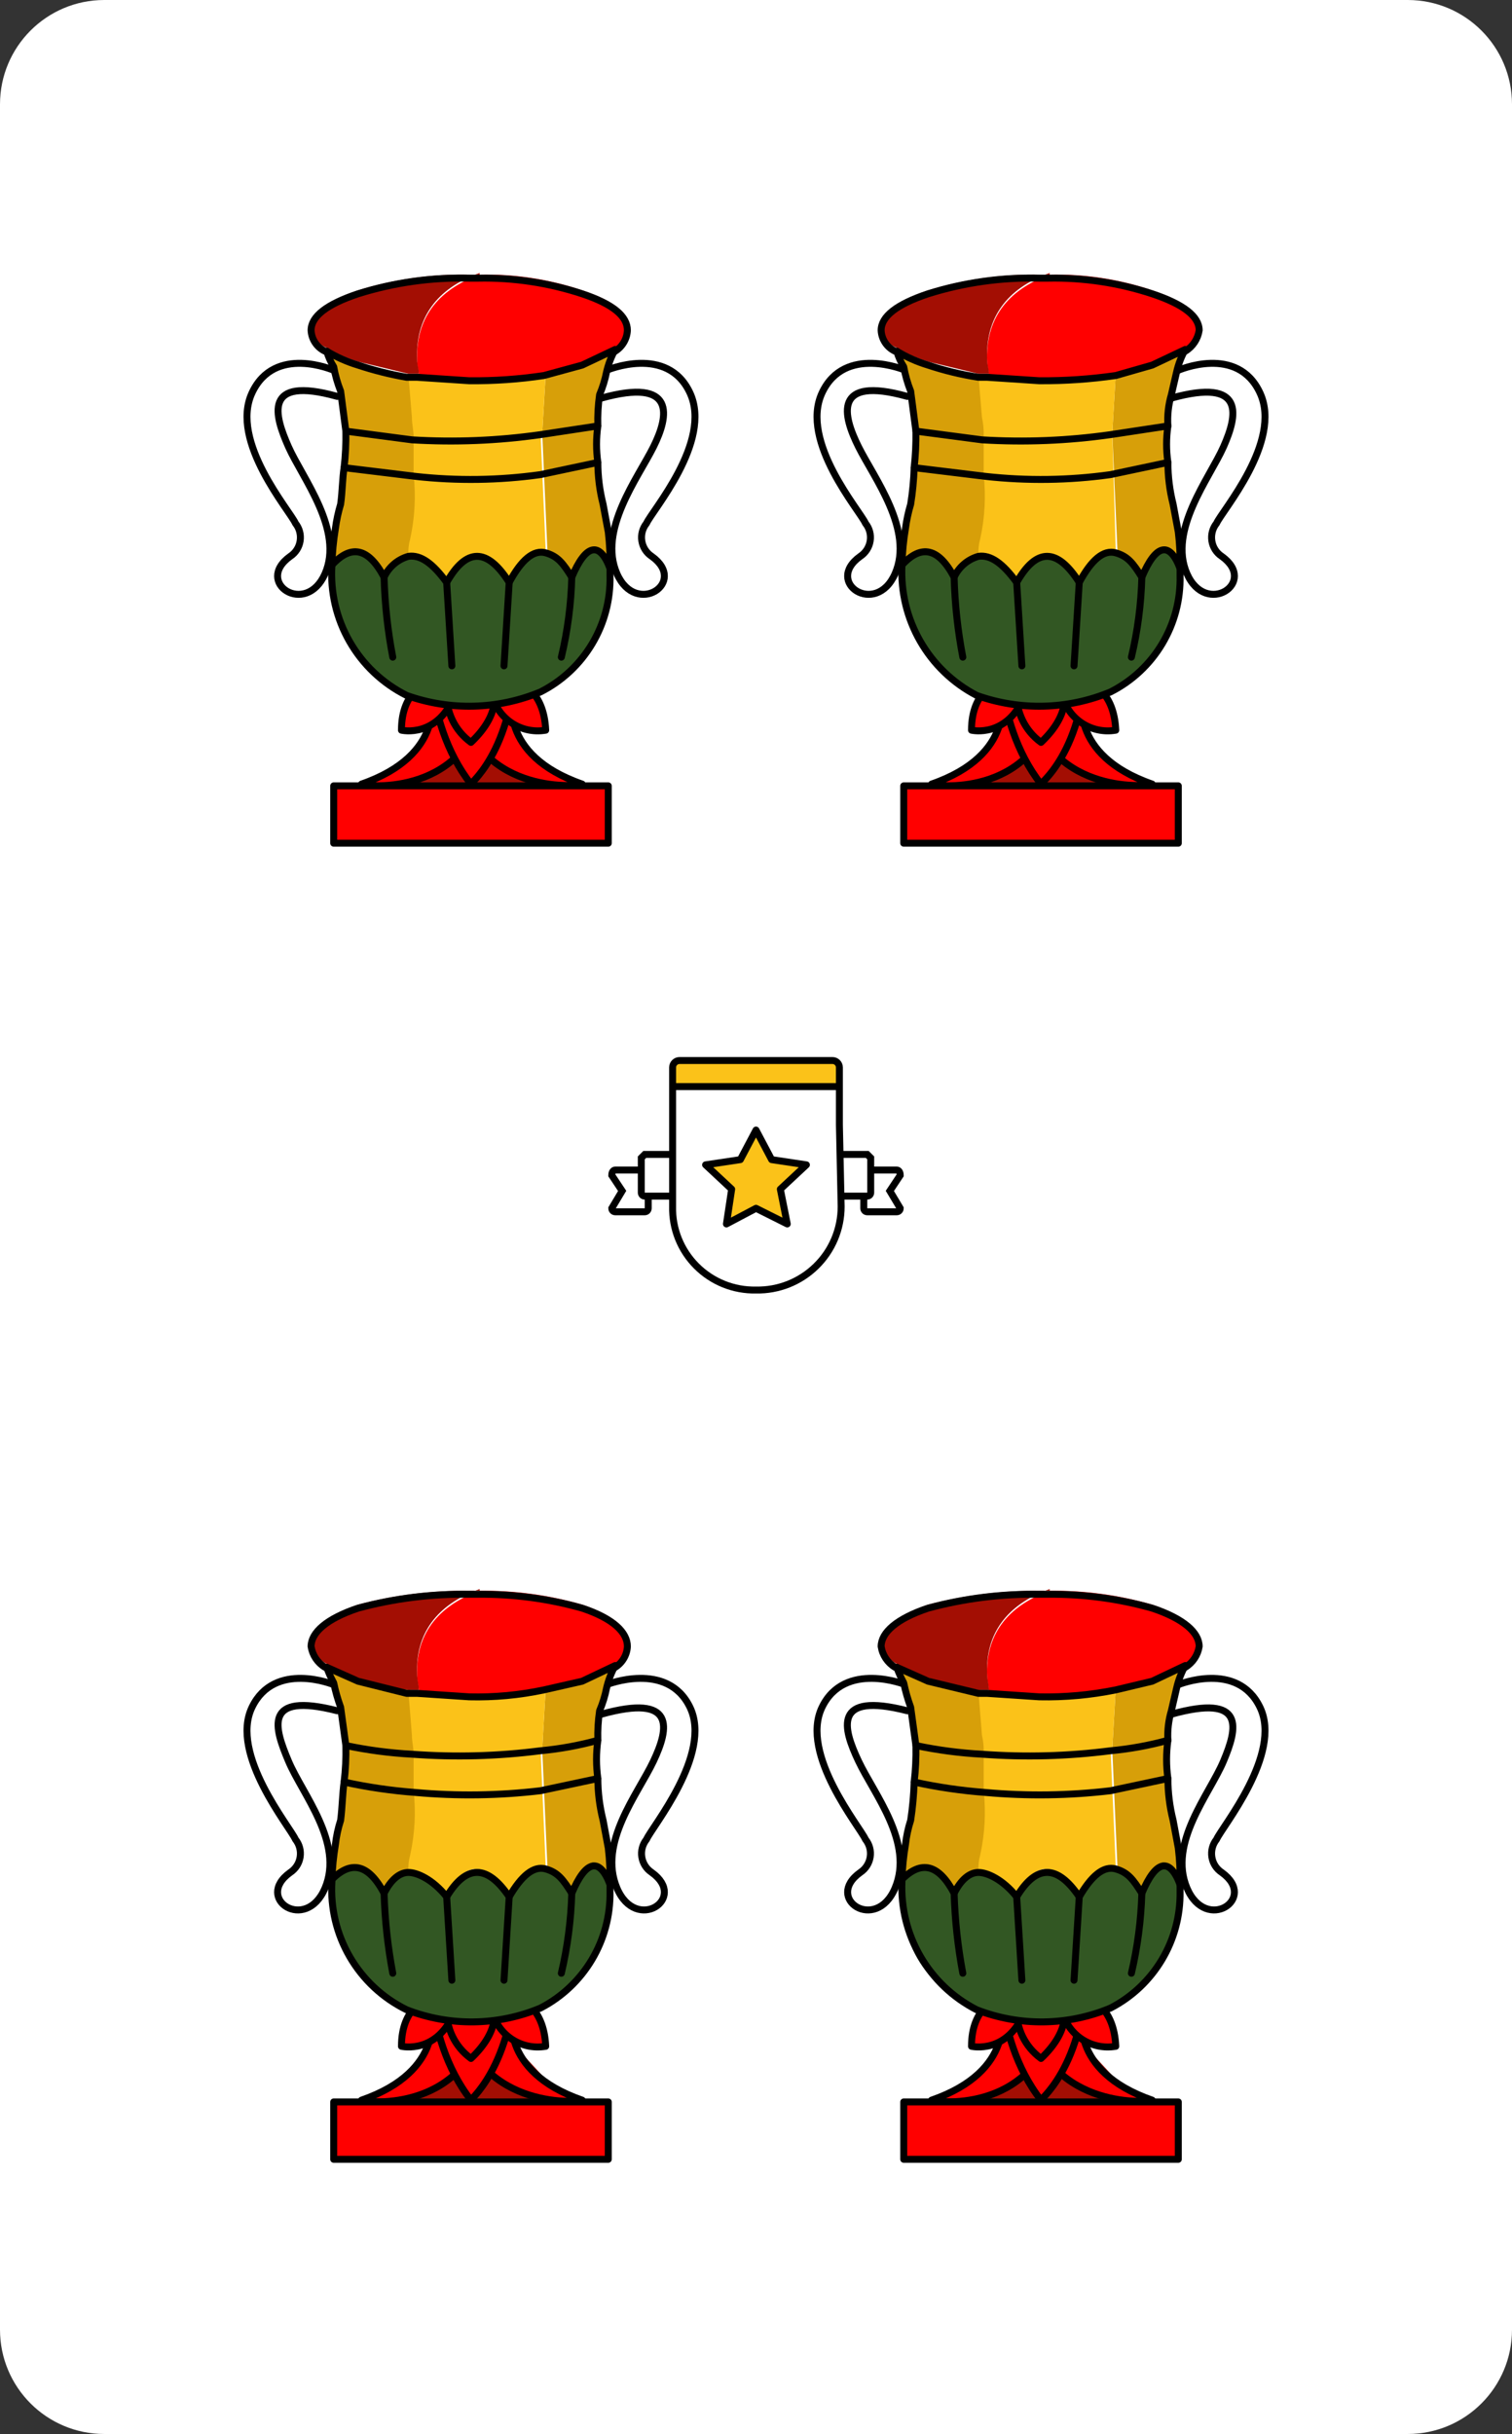<?xml version="1.0" encoding="UTF-8"?>
<svg xmlns="http://www.w3.org/2000/svg" xmlns:xlink="http://www.w3.org/1999/xlink" width="261px" height="420px" viewBox="0 0 261 420" version="1.1">
<rect x="0" y="0" width="261" height="420" fill="#333333" stroke="none"/>
<g id="surface1">
<path style=" stroke:none;fill-rule:nonzero;fill:rgb(100%,100%,100%);fill-opacity:1;" d="M 18 0 L 243 0 C 252.941 0 261 8.059 261 18 L 261 402 C 261 411.941 252.941 420 243 420 L 18 420 C 8.059 420 0 411.941 0 402 L 0 18 C 0 8.059 8.059 0 18 0 Z M 18 0 "/>
<path style=" stroke:none;fill-rule:nonzero;fill:rgb(63.922%,5.49%,1.176%);fill-opacity:1;" d="M 75 129.602 L 62.699 138 L 98.102 138 L 87 126 Z M 75 129.602 "/>
<path style="fill:none;stroke-width:0.4;stroke-linecap:round;stroke-linejoin:round;stroke:rgb(0%,0%,0%);stroke-opacity:1;stroke-miterlimit:4;" d="M 19.201 21.299 C 19.201 21.299 15.799 19.799 14.5 22.6 C 13.201 25.4 16.701 29.4 17 30.1 C 17.229 30.385 17.327 30.755 17.27 31.116 C 17.214 31.478 17.007 31.799 16.701 32 C 14.6 33.5 17.6 35.5 18.701 33 C 19.799 30.5 17.4 27.5 16.6 25.701 C 15.799 23.9 15.1 21.6 19.4 22.799 M 34.9 21.299 C 34.9 21.299 38.4 19.799 39.701 22.6 C 41 25.4 37.5 29.4 37.201 30.1 C 36.971 30.385 36.872 30.755 36.93 31.116 C 36.987 31.478 37.194 31.799 37.5 32 C 39.6 33.5 36.6 35.5 35.5 33 C 34.4 30.5 36.701 27.5 37.6 25.701 C 38.5 23.9 38.9 21.701 34.6 22.9 " transform="matrix(3,0,0,3,0,0)"/>
<path style=" stroke:none;fill-rule:nonzero;fill:rgb(100%,0%,0%);fill-opacity:1;" d="M 74.398 120 C 74.398 120 77.102 130.199 62.398 135.301 C 62.102 135.602 79.801 138 83.699 121.5 C 83.699 121.801 74.398 120 74.398 120 Z M 74.398 120 "/>
<path style=" stroke:none;fill-rule:nonzero;fill:rgb(100%,0%,0%);fill-opacity:1;" d="M 88.5 120 C 88.5 120 85.801 130.199 100.5 135.301 C 100.801 135.602 83.102 137.398 79.5 120.898 C 79.5 121.199 88.5 120 88.5 120 Z M 88.5 120 "/>
<path style="fill:none;stroke-width:0.4;stroke-linecap:round;stroke-linejoin:round;stroke:rgb(0%,0%,0%);stroke-opacity:1;stroke-miterlimit:4;" d="M 24.799 40 C 24.799 40 25.701 43.4 20.799 45.1 C 20.701 45.201 26.6 46 27.9 40.5 C 26.858 40.391 25.823 40.223 24.799 40 Z M 24.799 40 " transform="matrix(3,0,0,3,0,0)"/>
<path style="fill:none;stroke-width:0.4;stroke-linecap:round;stroke-linejoin:round;stroke:rgb(0%,0%,0%);stroke-opacity:1;stroke-miterlimit:4;" d="M 29.5 40 C 29.5 40 28.6 43.4 33.5 45.1 C 33.6 45.201 27.6 45.9 26.4 40.4 C 26.4 40.5 29.5 40 29.5 40 Z M 29.5 40 " transform="matrix(3,0,0,3,0,0)"/>
<path style=" stroke:none;fill-rule:nonzero;fill:rgb(100%,0%,0%);fill-opacity:1;" d="M 75 117.898 C 75.602 124.23 77.766 130.312 81.301 135.602 C 81.301 135.301 86.699 131.398 87.602 118.199 C 89.398 117.898 75 117.898 75 117.898 Z M 75 117.898 "/>
<path style="fill:none;stroke-width:0.4;stroke-linecap:round;stroke-linejoin:round;stroke:rgb(0%,0%,0%);stroke-opacity:1;stroke-miterlimit:4;" d="M 24.701 36 C 24.701 36 24.201 41.4 27.1 45.1 C 27.1 45 30 42.799 29.701 35.9 C 29.701 35.799 24.701 36 24.701 36 Z M 24.701 36 " transform="matrix(3,0,0,3,0,0)"/>
<path style="fill-rule:nonzero;fill:rgb(100%,0%,0%);fill-opacity:1;stroke-width:0.4;stroke-linecap:round;stroke-linejoin:round;stroke:rgb(0%,0%,0%);stroke-opacity:1;stroke-miterlimit:4;" d="M 24.6 39.299 C 24.6 39.299 23.1 39.701 23.1 42 C 23.1 42 25.201 42.5 26.201 39.9 M 29.9 39.299 C 29.9 39.299 31.299 39.701 31.4 42 C 29.97 42.246 28.602 41.319 28.299 39.9 " transform="matrix(3,0,0,3,0,0)"/>
<path style=" stroke:none;fill-rule:nonzero;fill:rgb(100%,0%,0%);fill-opacity:1;" d="M 85.199 119.102 C 85.199 119.102 86.699 123 81.301 128.102 C 78.438 126.168 76.832 122.844 77.102 119.398 Z M 85.199 119.102 "/>
<path style="fill:none;stroke-width:0.4;stroke-linecap:round;stroke-linejoin:round;stroke:rgb(0%,0%,0%);stroke-opacity:1;stroke-miterlimit:4;" d="M 28.4 39.701 C 28.4 39.701 28.9 41 27.1 42.701 C 26.176 42.03 25.65 40.94 25.701 39.799 Z M 28.4 39.701 " transform="matrix(3,0,0,3,0,0)"/>
<path style=" stroke:none;fill-rule:nonzero;fill:rgb(84.314%,62.353%,3.529%);fill-opacity:1;" d="M 61.801 62.699 C 59.906 62.133 58.09 61.324 56.398 60.301 L 57.602 63 C 58.137 64.355 58.539 65.766 58.801 67.199 C 59.285 69.473 59.586 71.781 59.699 74.102 L 59.699 80.102 L 58.801 86.699 L 57.898 90.898 C 57.652 92.988 57.551 95.094 57.602 97.199 C 60.602 93.602 63.602 94.199 66.602 99.301 C 67.406 97.543 68.941 96.227 70.801 95.699 C 70.754 94.789 70.855 93.879 71.102 93 C 71.902 89.359 72.105 85.609 71.699 81.898 L 71.699 75.301 C 71.699 74.398 71.398 73.199 71.398 72 L 70.801 64.801 L 62.102 62.699 M 94.199 64.5 L 93.602 74.699 L 94.5 95.102 C 95.699 95.398 97.199 96.898 98.699 99.301 C 101.398 93.602 103.5 93 105.602 97.801 C 105.551 95.688 105.348 93.582 105 91.5 L 104.102 86.699 L 103.199 79.5 L 103.199 72.898 C 103.254 71.188 103.453 69.48 103.801 67.801 C 104.062 66.461 104.465 65.156 105 63.898 C 105.176 62.496 105.691 61.16 106.5 60 C 104.609 61.125 102.598 62.031 100.5 62.699 L 94.199 64.5 "/>
<path style=" stroke:none;fill-rule:nonzero;fill:rgb(100%,0%,0%);fill-opacity:1;" d="M 108.602 56.398 C 108.602 54 105.898 51.898 100.5 50.102 C 94.805 48.164 88.812 47.25 82.801 47.398 C 75.301 50.102 71.699 55.199 72 62.398 C 72 63.301 72.301 63.898 72.301 64.801 L 81.301 65.398 C 85.617 65.43 89.93 65.129 94.199 64.5 L 100.5 62.699 C 102.598 62.031 104.609 61.125 106.5 60 C 107.746 59.215 108.531 57.871 108.602 56.398 "/>
<path style=" stroke:none;fill-rule:nonzero;fill:rgb(19.608%,34.118%,13.725%);fill-opacity:1;" d="M 99 99.301 C 97.5 96.898 96 95.398 94.5 95.102 C 93 94.801 90 96.301 87.898 100.199 C 84.301 94.199 80.699 94.199 77.398 100.199 C 75 96.898 72.602 95.398 70.801 95.699 C 68.941 96.227 67.406 97.543 66.602 99.301 C 63.602 94.199 60.602 93.602 57.602 97.199 C 57.379 97.445 57.273 97.773 57.301 98.102 C 57.301 108.301 60 113.699 68.699 119.102 L 69.898 119.699 C 69.898 119.699 78 124.199 91.5 120.301 L 93.602 119.398 C 101.195 115.477 105.859 107.543 105.602 99 C 105.531 98.496 105.43 97.992 105.301 97.5 C 102.602 92.699 101.398 93.602 99 99.301 Z M 99 99.301 "/>
<path style=" stroke:none;fill-rule:nonzero;fill:rgb(98.431%,76.078%,9.804%);fill-opacity:1;" d="M 93.602 74.699 L 94.199 64.5 C 89.93 65.129 85.617 65.43 81.301 65.398 L 72.301 64.801 L 70.5 64.801 L 71.102 72 C 71.102 73.199 71.398 74.398 71.398 75.301 L 71.398 81.898 C 71.809 85.609 71.605 89.359 70.801 93 C 70.555 93.879 70.453 94.789 70.5 95.699 C 72.301 95.398 74.699 96.898 76.801 100.199 C 80.398 94.199 84 94.199 87.602 100.199 C 89.699 96.301 91.801 94.5 94.199 95.102 L 93.301 74.699 "/>
<path style=" stroke:none;fill-rule:nonzero;fill:rgb(63.922%,5.49%,1.176%);fill-opacity:1;" d="M 82.801 47.398 L 81.301 47.398 C 74.695 47.242 68.113 48.152 61.801 50.102 C 56.398 51.898 54 54 54 56.398 C 53.91 58 54.887 59.469 56.398 60 C 58.09 61.023 59.906 61.832 61.801 62.398 L 70.5 64.5 L 72.301 64.5 C 72.301 63.602 72 63 72 62.102 C 71.699 54.898 75.301 49.801 82.801 47.102 "/>
<path style="fill:none;stroke-width:0.4;stroke-linecap:round;stroke-linejoin:round;stroke:rgb(0%,0%,0%);stroke-opacity:1;stroke-miterlimit:4;" d="M 31.1 25 L 34.4 24.5 C 34.38 23.898 34.414 23.296 34.5 22.701 C 34.678 22.281 34.812 21.846 34.9 21.4 C 35.005 20.945 35.173 20.508 35.4 20.1 L 33.5 21 L 31.299 21.6 C 29.876 21.814 28.439 21.914 27 21.9 L 24 21.701 L 23.4 21.701 C 22.451 21.538 21.514 21.303 20.6 21 C 19.969 20.81 19.363 20.542 18.799 20.201 C 18.892 20.517 19.026 20.82 19.201 21.1 C 19.286 21.578 19.421 22.048 19.6 22.5 L 19.9 24.799 L 23.701 25.299 C 26.171 25.449 28.65 25.349 31.1 25 Z M 31.1 25 " transform="matrix(3,0,0,3,0,0)"/>
<path style="fill:none;stroke-width:0.4;stroke-linecap:round;stroke-linejoin:round;stroke:rgb(0%,0%,0%);stroke-opacity:1;stroke-miterlimit:4;" d="M 18.799 20.201 L 18.701 20.201 C 18.232 19.979 17.924 19.517 17.9 19 C 17.9 18.201 18.799 17.5 20.6 16.9 C 22.669 16.25 24.832 15.945 27 16 L 27.5 16 C 29.536 15.958 31.565 16.263 33.5 16.9 C 35.299 17.5 36.1 18.201 36.1 19 C 36.077 19.491 35.815 19.939 35.4 20.201 M 23.9 27.4 L 19.799 26.9 C 19.701 27.5 19.701 28.299 19.6 29 C 19.462 29.458 19.362 29.926 19.299 30.4 C 19.184 31.094 19.117 31.796 19.1 32.5 C 20.201 31.299 21.201 31.5 22.1 33.201 C 22.368 32.615 22.88 32.176 23.5 32 C 24.201 31.9 24.9 32.4 25.701 33.5 C 26.833 31.5 28.034 31.5 29.299 33.5 C 30 32.201 30.701 31.6 31.4 31.799 C 32.1 32 32.4 32.4 32.9 33.201 C 33.701 31.299 34.5 31.1 35.1 32.701 C 35.116 31.999 35.083 31.297 35 30.6 L 34.701 29 C 34.503 28.215 34.401 27.409 34.4 26.6 L 31.1 27.299 C 28.714 27.633 26.294 27.667 23.9 27.4 Z M 23.9 27.4 " transform="matrix(3,0,0,3,0,0)"/>
<path style="fill:none;stroke-width:0.4;stroke-linecap:round;stroke-linejoin:round;stroke:rgb(0%,0%,0%);stroke-opacity:1;stroke-miterlimit:4;" d="M 35.1 33.1 C 35.172 35.918 33.616 38.526 31.1 39.799 C 28.647 40.82 25.902 40.892 23.4 40 C 20.586 38.595 18.891 35.638 19.1 32.5 M 35.1 32.701 L 35.1 33.1 M 19.9 24.799 C 19.913 25.501 19.879 26.203 19.799 26.9 M 34.4 26.6 C 34.301 25.904 34.301 25.197 34.4 24.5 M 22.1 33.201 C 22.142 34.745 22.309 36.283 22.6 37.799 M 25.701 33.5 L 26 38.299 M 32.9 33.201 C 32.861 34.75 32.659 36.292 32.299 37.799 M 29.299 33.5 L 29 38.299 " transform="matrix(3,0,0,3,0,0)"/>
<path style="fill-rule:nonzero;fill:rgb(100%,0%,0%);fill-opacity:1;stroke-width:0.4;stroke-linecap:round;stroke-linejoin:round;stroke:rgb(0%,0%,0%);stroke-opacity:1;stroke-miterlimit:4;" d="M 33.6 45.201 L 35 45.201 L 35 48.5 L 19.201 48.5 L 19.201 45.201 Z M 33.6 45.201 " transform="matrix(3,0,0,3,0,0)"/>
<path style=" stroke:none;fill-rule:nonzero;fill:rgb(63.922%,5.49%,1.176%);fill-opacity:1;" d="M 173.398 129.602 L 161.102 138 L 196.5 138 L 185.398 126 Z M 173.398 129.602 "/>
<path style="fill:none;stroke-width:0.4;stroke-linecap:round;stroke-linejoin:round;stroke:rgb(0%,0%,0%);stroke-opacity:1;stroke-miterlimit:4;" d="M 52.1 21.299 C 52.1 21.299 48.6 19.799 47.299 22.6 C 46 25.4 49.5 29.4 49.799 30.1 C 50.029 30.385 50.128 30.755 50.07 31.116 C 50.013 31.478 49.806 31.799 49.5 32 C 47.4 33.5 50.4 35.5 51.5 33 C 52.6 30.5 50.299 27.5 49.4 25.701 C 48.5 23.9 47.9 21.6 52.201 22.799 M 67.799 21.299 C 67.799 21.299 71.201 19.799 72.5 22.6 C 73.799 25.4 70.299 29.4 70 30.1 C 69.771 30.385 69.673 30.755 69.73 31.116 C 69.786 31.478 69.993 31.799 70.299 32 C 72.4 33.5 69.4 35.5 68.299 33 C 67.201 30.5 69.6 27.5 70.4 25.701 C 71.201 23.9 71.701 21.701 67.4 22.9 " transform="matrix(3,0,0,3,0,0)"/>
<path style=" stroke:none;fill-rule:nonzero;fill:rgb(100%,0%,0%);fill-opacity:1;" d="M 172.801 120 C 172.801 120 175.5 130.199 160.801 135.301 C 160.801 135.602 178.199 138 182.102 121.5 C 182.102 121.801 172.801 120 172.801 120 Z M 172.801 120 "/>
<path style=" stroke:none;fill-rule:nonzero;fill:rgb(100%,0%,0%);fill-opacity:1;" d="M 186.898 120 C 186.898 120 184.199 130.199 198.898 135.301 C 199.199 135.602 181.5 137.398 177.898 120.898 C 177.898 121.199 186.898 120 186.898 120 Z M 186.898 120 "/>
<path style="fill:none;stroke-width:0.4;stroke-linecap:round;stroke-linejoin:round;stroke:rgb(0%,0%,0%);stroke-opacity:1;stroke-miterlimit:4;" d="M 57.6 40 C 57.6 40 58.5 43.4 53.6 45.1 C 53.6 45.201 59.4 46 60.701 40.5 C 59.659 40.391 58.624 40.223 57.6 40 Z M 57.6 40 " transform="matrix(3,0,0,3,0,0)"/>
<path style="fill:none;stroke-width:0.4;stroke-linecap:round;stroke-linejoin:round;stroke:rgb(0%,0%,0%);stroke-opacity:1;stroke-miterlimit:4;" d="M 62.299 40 C 62.299 40 61.4 43.4 66.299 45.1 C 66.4 45.201 60.4 45.9 59.201 40.4 C 59.201 40.5 62.299 40 62.299 40 Z M 62.299 40 " transform="matrix(3,0,0,3,0,0)"/>
<path style=" stroke:none;fill-rule:nonzero;fill:rgb(100%,0%,0%);fill-opacity:1;" d="M 173.398 117.898 C 174.004 124.23 176.168 130.312 179.699 135.602 C 179.699 135.301 185.102 131.398 186 118.199 C 187.801 117.898 173.398 117.898 173.398 117.898 Z M 173.398 117.898 "/>
<path style="fill:none;stroke-width:0.4;stroke-linecap:round;stroke-linejoin:round;stroke:rgb(0%,0%,0%);stroke-opacity:1;stroke-miterlimit:4;" d="M 57.5 36 C 57.5 36 57 41.4 59.9 45.1 C 59.9 45 62.9 42.799 62.5 35.9 C 62.5 35.799 57.5 36 57.5 36 Z M 57.5 36 " transform="matrix(3,0,0,3,0,0)"/>
<path style="fill-rule:nonzero;fill:rgb(100%,0%,0%);fill-opacity:1;stroke-width:0.4;stroke-linecap:round;stroke-linejoin:round;stroke:rgb(0%,0%,0%);stroke-opacity:1;stroke-miterlimit:4;" d="M 57.4 39.299 C 57.4 39.299 55.9 39.701 55.9 42 C 55.9 42 58 42.5 59 39.9 M 62.701 39.299 C 62.701 39.299 64.1 39.701 64.201 42 C 62.771 42.246 61.401 41.319 61.1 39.9 " transform="matrix(3,0,0,3,0,0)"/>
<path style=" stroke:none;fill-rule:nonzero;fill:rgb(100%,0%,0%);fill-opacity:1;" d="M 183.602 119.102 C 183.602 119.102 185.102 123 179.699 128.102 C 176.836 126.168 175.234 122.844 175.5 119.398 Z M 183.602 119.102 "/>
<path style="fill:none;stroke-width:0.4;stroke-linecap:round;stroke-linejoin:round;stroke:rgb(0%,0%,0%);stroke-opacity:1;stroke-miterlimit:4;" d="M 61.201 39.701 C 61.201 39.701 61.701 41 59.9 42.701 C 58.977 42.03 58.451 40.94 58.5 39.799 Z M 61.201 39.701 " transform="matrix(3,0,0,3,0,0)"/>
<path style=" stroke:none;fill-rule:nonzero;fill:rgb(84.314%,62.353%,3.529%);fill-opacity:1;" d="M 160.199 62.699 C 158.305 62.133 156.492 61.324 154.801 60.301 C 155.32 61.141 155.727 62.051 156 63 C 156.535 64.355 156.938 65.766 157.199 67.199 C 157.832 69.445 158.137 71.77 158.102 74.102 L 158.102 80.102 L 157.199 86.699 L 156.301 90.898 C 156.051 92.988 155.949 95.094 156 97.199 C 159 93.602 162 94.199 165 99.301 C 165.805 97.543 167.34 96.227 169.199 95.699 C 169.152 94.789 169.254 93.879 169.5 93 C 170.305 89.359 170.508 85.609 170.102 81.898 L 170.102 75.301 C 170.137 74.191 170.035 73.082 169.801 72 L 169.199 64.801 L 160.5 62.699 M 192.602 64.5 L 192 74.699 L 192.898 95.102 C 194.398 95.398 195.898 96.898 197.398 99.301 C 199.801 93.602 201.898 93 204 97.801 C 203.949 95.688 203.75 93.582 203.398 91.5 L 202.5 86.699 L 201.602 79.5 L 201.602 72.898 C 201.652 71.188 201.852 69.48 202.199 67.801 C 202.461 66.461 202.863 65.156 203.398 63.898 C 203.574 62.496 204.09 61.16 204.898 60 C 203.008 61.125 200.996 62.031 198.898 62.699 L 192.602 64.5 "/>
<path style=" stroke:none;fill-rule:nonzero;fill:rgb(100%,0%,0%);fill-opacity:1;" d="M 207 56.398 C 207 54 204.301 51.898 198.898 50.102 C 193.207 48.164 187.215 47.25 181.199 47.398 C 173.699 50.102 170.102 55.199 170.398 62.398 C 170.398 63.301 170.699 63.898 170.699 64.801 L 179.699 65.398 C 184.016 65.43 188.328 65.129 192.602 64.5 L 198.898 62.699 C 200.996 62.031 203.008 61.125 204.898 60 C 206.148 59.215 206.93 57.871 207 56.398 "/>
<path style=" stroke:none;fill-rule:nonzero;fill:rgb(19.608%,34.118%,13.725%);fill-opacity:1;" d="M 197.398 99.301 C 195.898 96.898 194.398 95.398 192.898 95.102 C 191.398 94.801 188.699 96.301 186.301 100.199 C 182.699 94.199 179.102 94.199 175.801 100.199 C 173.398 96.898 171 95.398 169.199 95.699 C 167.34 96.227 165.805 97.543 165 99.301 C 162 94.199 159 93.602 156 97.199 C 155.781 97.445 155.672 97.773 155.699 98.102 C 155.699 108.301 158.398 113.699 167.102 119.102 L 168.301 119.699 C 168.301 119.699 176.398 124.199 189.898 120.301 L 192 119.398 C 199.594 115.477 204.262 107.543 204 99 C 203.93 98.496 203.828 97.992 203.699 97.5 C 201 92.699 199.801 93.602 197.398 99.301 Z M 197.398 99.301 "/>
<path style=" stroke:none;fill-rule:nonzero;fill:rgb(98.431%,76.078%,9.804%);fill-opacity:1;" d="M 192 74.699 L 192.602 64.5 C 188.328 65.129 184.016 65.43 179.699 65.398 L 170.699 64.801 L 168.898 64.801 L 169.5 72 C 169.734 73.082 169.836 74.191 169.801 75.301 L 169.801 81.898 C 170.207 85.609 170.004 89.359 169.199 93 C 168.953 93.879 168.852 94.789 168.898 95.699 C 170.699 95.398 173.102 96.898 175.199 100.199 C 178.801 94.199 182.398 94.199 186 100.199 C 188.102 96.301 190.199 94.5 192.602 95.102 L 192 74.699 "/>
<path style=" stroke:none;fill-rule:nonzero;fill:rgb(63.922%,5.49%,1.176%);fill-opacity:1;" d="M 181.199 47.398 L 179.699 47.398 C 173.098 47.262 166.516 48.176 160.199 50.102 C 154.801 51.898 152.398 54 152.398 56.398 C 152.309 58 153.289 59.469 154.801 60 C 156.492 61.023 158.305 61.832 160.199 62.398 L 168.898 64.5 L 170.699 64.5 C 170.699 63.602 170.398 63 170.398 62.102 C 170.102 54.898 173.699 49.801 181.199 47.102 "/>
<path style="fill:none;stroke-width:0.4;stroke-linecap:round;stroke-linejoin:round;stroke:rgb(0%,0%,0%);stroke-opacity:1;stroke-miterlimit:4;" d="M 63.9 25 L 67.201 24.5 C 67.161 23.893 67.229 23.284 67.4 22.701 L 67.701 21.4 C 67.805 20.945 67.974 20.508 68.201 20.1 L 66.299 21 L 64.201 21.6 C 62.743 21.81 61.272 21.91 59.799 21.9 L 56.799 21.701 L 56.299 21.701 C 55.315 21.548 54.345 21.315 53.4 21 C 52.768 20.81 52.164 20.542 51.6 20.201 C 51.691 20.517 51.826 20.82 52 21.1 C 52.087 21.578 52.221 22.048 52.4 22.5 L 52.701 24.799 L 56.5 25.299 C 58.97 25.449 61.449 25.349 63.9 25 Z M 63.9 25 " transform="matrix(3,0,0,3,0,0)"/>
<path style="fill:none;stroke-width:0.4;stroke-linecap:round;stroke-linejoin:round;stroke:rgb(0%,0%,0%);stroke-opacity:1;stroke-miterlimit:4;" d="M 51.6 20.201 L 51.5 20.201 C 51.033 19.979 50.724 19.517 50.701 19 C 50.701 18.201 51.6 17.5 53.4 16.9 C 55.469 16.25 57.632 15.945 59.799 16 L 60.299 16 C 62.336 15.958 64.366 16.263 66.299 16.9 C 68.1 17.5 69 18.201 69 19 C 68.924 19.499 68.632 19.939 68.201 20.201 M 56.701 27.4 L 52.6 26.9 C 52.578 27.604 52.512 28.305 52.4 29 C 52.263 29.458 52.163 29.926 52.1 30.4 C 51.984 31.094 51.917 31.796 51.9 32.5 C 53 31.299 54 31.5 54.9 33.201 C 55.168 32.615 55.68 32.176 56.299 32 C 57 31.9 57.701 32.4 58.5 33.5 C 59.633 31.5 60.833 31.5 62.1 33.5 C 62.799 32.201 63.5 31.6 64.201 31.799 C 64.9 32 65.201 32.4 65.701 33.201 C 66.5 31.299 67.299 31.1 67.9 32.701 C 67.917 31.999 67.883 31.297 67.799 30.6 L 67.5 29 C 67.302 28.215 67.202 27.409 67.201 26.6 L 63.9 27.299 C 61.513 27.633 59.095 27.667 56.701 27.4 Z M 56.701 27.4 " transform="matrix(3,0,0,3,0,0)"/>
<path style="fill:none;stroke-width:0.4;stroke-linecap:round;stroke-linejoin:round;stroke:rgb(0%,0%,0%);stroke-opacity:1;stroke-miterlimit:4;" d="M 67.9 33.1 C 67.973 35.918 66.415 38.526 63.9 39.799 C 61.447 40.82 58.703 40.892 56.201 40 C 53.423 38.556 51.742 35.626 51.9 32.5 M 67.9 32.701 L 67.9 33.1 M 52.701 24.799 C 52.712 25.501 52.678 26.203 52.6 26.9 M 67.201 26.6 C 67.1 25.904 67.1 25.197 67.201 24.5 M 54.9 33.201 C 54.941 34.745 55.109 36.283 55.4 37.799 M 58.5 33.5 L 58.799 38.299 M 65.701 33.201 C 65.66 34.75 65.46 36.292 65.1 37.799 M 62.1 33.5 L 61.799 38.299 " transform="matrix(3,0,0,3,0,0)"/>
<path style="fill-rule:nonzero;fill:rgb(100%,0%,0%);fill-opacity:1;stroke-width:0.4;stroke-linecap:round;stroke-linejoin:round;stroke:rgb(0%,0%,0%);stroke-opacity:1;stroke-miterlimit:4;" d="M 66.4 45.201 L 67.799 45.201 L 67.799 48.5 L 52 48.5 L 52 45.201 Z M 66.4 45.201 " transform="matrix(3,0,0,3,0,0)"/>
<path style=" stroke:none;fill-rule:nonzero;fill:rgb(63.922%,5.49%,1.176%);fill-opacity:1;" d="M 75 354.301 L 62.699 363 L 98.102 363 L 87 351 Z M 75 354.301 "/>
<path style="fill:none;stroke-width:0.4;stroke-linecap:round;stroke-linejoin:round;stroke:rgb(0%,0%,0%);stroke-opacity:1;stroke-miterlimit:4;" d="M 19.201 96.9 C 19.201 96.9 15.799 95.5 14.5 98.201 C 13.201 100.9 16.701 105.1 17 105.799 C 17.229 106.086 17.327 106.454 17.27 106.816 C 17.214 107.178 17.007 107.499 16.701 107.701 C 14.6 109.201 17.6 111.201 18.701 108.6 C 19.799 106 17.4 103.201 16.6 101.299 C 15.799 99.4 15.1 97.299 19.4 98.4 M 34.9 96.9 C 34.9 96.9 38.4 95.5 39.701 98.201 C 41 100.9 37.5 105.1 37.201 105.799 C 36.971 106.086 36.872 106.454 36.93 106.816 C 36.987 107.178 37.194 107.499 37.5 107.701 C 39.6 109.201 36.6 111.201 35.5 108.6 C 34.4 106 36.701 103.201 37.6 101.299 C 38.5 99.4 38.9 97.4 34.6 98.6 " transform="matrix(3,0,0,3,0,0)"/>
<path style=" stroke:none;fill-rule:nonzero;fill:rgb(100%,0%,0%);fill-opacity:1;" d="M 74.398 347.102 C 74.398 347.102 77.102 357.301 62.398 362.398 C 62.102 362.699 79.801 365.102 83.699 348.602 Z M 74.398 347.102 "/>
<path style=" stroke:none;fill-rule:nonzero;fill:rgb(100%,0%,0%);fill-opacity:1;" d="M 88.5 347.102 C 88.5 347.102 85.801 357.301 100.5 362.398 C 100.801 362.699 83.102 364.5 79.5 348 Z M 88.5 347.102 "/>
<path style="fill:none;stroke-width:0.4;stroke-linecap:round;stroke-linejoin:round;stroke:rgb(0%,0%,0%);stroke-opacity:1;stroke-miterlimit:4;" d="M 24.799 115.701 C 24.799 115.701 25.701 119.1 20.799 120.799 C 20.701 120.9 26.6 121.701 27.9 116.201 C 26.858 116.09 25.823 115.923 24.799 115.701 Z M 24.799 115.701 " transform="matrix(3,0,0,3,0,0)"/>
<path style="fill:none;stroke-width:0.4;stroke-linecap:round;stroke-linejoin:round;stroke:rgb(0%,0%,0%);stroke-opacity:1;stroke-miterlimit:4;" d="M 29.5 115.701 C 29.5 115.701 28.6 119.1 33.5 120.799 C 33.6 120.9 27.6 121.5 26.4 116 C 27.44 115.999 28.479 115.898 29.5 115.701 Z M 29.5 115.701 " transform="matrix(3,0,0,3,0,0)"/>
<path style=" stroke:none;fill-rule:nonzero;fill:rgb(100%,0%,0%);fill-opacity:1;" d="M 75 345 C 75.648 351.32 77.812 357.391 81.301 362.699 C 81.301 362.398 86.699 358.5 87.602 345 Z M 75 345 "/>
<path style="fill:none;stroke-width:0.4;stroke-linecap:round;stroke-linejoin:round;stroke:rgb(0%,0%,0%);stroke-opacity:1;stroke-miterlimit:4;" d="M 24.701 111.6 C 24.701 111.6 24.201 117.1 27.1 120.799 C 27.1 120.701 30 118.4 29.701 111.5 Z M 24.701 111.6 " transform="matrix(3,0,0,3,0,0)"/>
<path style="fill-rule:nonzero;fill:rgb(100%,0%,0%);fill-opacity:1;stroke-width:0.4;stroke-linecap:round;stroke-linejoin:round;stroke:rgb(0%,0%,0%);stroke-opacity:1;stroke-miterlimit:4;" d="M 24.6 115 C 24.6 115 23.1 115.4 23.1 117.701 C 23.1 117.701 25.201 118.201 26.201 115.6 M 29.9 115 C 29.9 115 31.299 115.4 31.4 117.701 C 29.97 117.947 28.602 117.02 28.299 115.6 " transform="matrix(3,0,0,3,0,0)"/>
<path style=" stroke:none;fill-rule:nonzero;fill:rgb(100%,0%,0%);fill-opacity:1;" d="M 85.199 346.199 C 85.199 346.199 86.699 350.102 81.301 355.199 C 78.438 353.266 76.832 349.945 77.102 346.5 Z M 85.199 346.199 "/>
<path style="fill:none;stroke-width:0.4;stroke-linecap:round;stroke-linejoin:round;stroke:rgb(0%,0%,0%);stroke-opacity:1;stroke-miterlimit:4;" d="M 28.4 115.4 C 28.4 115.4 28.9 116.701 27.1 118.4 C 26.176 117.729 25.65 116.641 25.701 115.5 Z M 28.4 115.4 " transform="matrix(3,0,0,3,0,0)"/>
<path style=" stroke:none;fill-rule:nonzero;fill:rgb(84.314%,62.353%,3.529%);fill-opacity:1;" d="M 61.801 289.5 C 59.859 289.059 58.027 288.242 56.398 287.102 L 57.602 290.102 C 58.137 291.355 58.539 292.66 58.801 294 C 59.246 296.277 59.547 298.582 59.699 300.898 L 59.699 307.199 L 58.801 313.801 L 57.898 318 C 57.656 319.992 57.559 321.996 57.602 324 C 60.602 320.398 63.602 321.301 66.602 326.398 C 67.801 324 69.301 322.801 70.801 322.801 C 70.754 321.891 70.855 320.977 71.102 320.102 C 71.902 316.457 72.105 312.707 71.699 309 L 71.699 302.398 C 71.699 301.199 71.398 300.301 71.398 299.102 L 70.801 291.602 C 67.824 291.254 64.902 290.551 62.102 289.5 M 94.199 291.301 L 93.602 301.801 L 94.5 322.199 C 95.699 322.5 97.199 324 98.699 326.398 C 101.398 320.398 103.5 320.102 105.602 324.898 C 105.551 322.789 105.348 320.684 105 318.602 L 104.102 313.801 L 103.199 306.602 L 103.199 300 C 103.234 298.285 103.434 296.578 103.801 294.898 C 104.02 293.551 104.426 292.238 105 291 C 105.176 289.598 105.691 288.258 106.5 287.102 C 104.648 288.234 102.621 289.043 100.5 289.5 C 98.504 290.414 96.379 291.02 94.199 291.301 "/>
<path style=" stroke:none;fill-rule:nonzero;fill:rgb(100%,0%,0%);fill-opacity:1;" d="M 108.602 283.5 C 108.602 281.102 105.898 278.699 100.5 276.898 C 94.754 275.223 88.785 274.414 82.801 274.5 C 75.301 277.199 71.699 282.301 72 289.199 C 72 290.102 72.301 291 72.301 291.898 L 81.301 292.5 C 85.633 292.59 89.961 292.188 94.199 291.301 C 96.379 291.02 98.504 290.414 100.5 289.5 C 102.621 289.043 104.648 288.234 106.5 287.102 C 107.746 286.316 108.531 284.973 108.602 283.5 "/>
<path style=" stroke:none;fill-rule:nonzero;fill:rgb(19.608%,34.118%,13.725%);fill-opacity:1;" d="M 99 326.398 C 97.5 324 96 322.5 94.5 322.199 C 93 321.898 90 323.398 87.898 327 C 84.301 321 80.699 321 77.398 327 C 75 324 72.602 322.5 70.801 322.801 C 69 323.102 67.801 324 66.602 326.398 C 63.602 321.301 60.602 320.398 57.602 324 C 57.363 324.352 57.254 324.777 57.301 325.199 C 57.301 335.398 60 340.801 68.699 346.199 L 69.898 346.801 C 69.898 346.801 78 351.301 91.5 347.398 L 93.602 346.199 C 101.246 342.332 105.934 334.363 105.602 325.801 L 105.602 324.602 C 102.602 319.801 101.398 320.398 99 326.398 Z M 99 326.398 "/>
<path style=" stroke:none;fill-rule:nonzero;fill:rgb(98.431%,76.078%,9.804%);fill-opacity:1;" d="M 93.602 301.801 L 94.199 291.301 C 89.961 292.188 85.633 292.59 81.301 292.5 L 72.301 291.898 L 70.5 291.898 L 71.102 299.398 C 71.102 300.602 71.398 301.5 71.398 302.699 L 71.398 309 C 71.809 312.707 71.605 316.457 70.801 320.102 C 70.555 320.977 70.453 321.891 70.5 322.801 C 72.301 322.5 74.699 324 76.801 327 C 80.398 321 84 321 87.602 327 C 89.699 323.398 91.801 321.602 94.199 322.199 L 93.301 301.801 "/>
<path style=" stroke:none;fill-rule:nonzero;fill:rgb(63.922%,5.49%,1.176%);fill-opacity:1;" d="M 82.801 274.5 L 81.301 274.5 C 74.723 274.406 68.16 275.211 61.801 276.898 C 56.398 278.699 54 281.102 54 283.5 C 54.074 285.051 54.996 286.438 56.398 287.102 C 58.027 288.242 59.859 289.059 61.801 289.5 C 64.605 290.551 67.527 291.254 70.5 291.602 L 72.301 291.602 C 72.301 290.699 72 289.801 72 288.898 C 71.699 282 75.301 276.898 82.801 274.199 "/>
<path style="fill:none;stroke-width:0.4;stroke-linecap:round;stroke-linejoin:round;stroke:rgb(0%,0%,0%);stroke-opacity:1;stroke-miterlimit:4;" d="M 31.1 100.701 C 32.215 100.598 33.32 100.396 34.4 100.1 C 34.383 99.531 34.417 98.962 34.5 98.4 C 34.678 97.982 34.812 97.546 34.9 97.1 C 35.005 96.646 35.173 96.208 35.4 95.799 L 33.5 96.701 L 31.299 97.201 C 29.887 97.501 28.444 97.635 27 97.6 L 24 97.4 L 23.4 97.4 L 20.6 96.701 L 18.799 95.9 C 18.91 96.21 19.043 96.51 19.201 96.799 C 19.301 97.276 19.434 97.743 19.6 98.201 L 19.9 100.4 C 21.152 100.665 22.422 100.832 23.701 100.9 C 26.167 101.083 28.646 101.017 31.1 100.701 Z M 31.1 100.701 " transform="matrix(3,0,0,3,0,0)"/>
<path style="fill:none;stroke-width:0.4;stroke-linecap:round;stroke-linejoin:round;stroke:rgb(0%,0%,0%);stroke-opacity:1;stroke-miterlimit:4;" d="M 18.799 95.9 L 18.701 95.9 C 18.268 95.638 17.975 95.199 17.9 94.701 C 17.9 93.9 18.799 93.1 20.6 92.5 C 22.686 91.936 24.84 91.668 27 91.701 L 27.5 91.701 C 29.527 91.68 31.548 91.949 33.5 92.5 C 35.299 93.1 36.1 93.9 36.1 94.701 C 36.077 95.19 35.815 95.638 35.4 95.9 M 23.9 103.1 C 22.521 102.997 21.151 102.797 19.799 102.5 C 19.701 103.201 19.701 103.9 19.6 104.701 C 19.452 105.155 19.352 105.624 19.299 106.1 C 19.189 106.762 19.122 107.43 19.1 108.1 C 20.201 107 21.201 107.201 22.1 108.9 C 22.5 108.1 23 107.701 23.5 107.701 C 24 107.701 24.9 108.1 25.701 109.1 C 26.833 107.233 28.034 107.233 29.299 109.1 C 30 107.9 30.701 107.299 31.4 107.5 C 32.1 107.701 32.4 108.1 32.9 108.9 C 33.701 107 34.5 106.799 35.1 108.4 C 35.116 107.698 35.083 106.996 35 106.299 L 34.701 104.701 C 34.503 103.915 34.401 103.109 34.4 102.299 L 31.1 103 C 28.71 103.283 26.297 103.316 23.9 103.1 Z M 23.9 103.1 " transform="matrix(3,0,0,3,0,0)"/>
<path style="fill:none;stroke-width:0.4;stroke-linecap:round;stroke-linejoin:round;stroke:rgb(0%,0%,0%);stroke-opacity:1;stroke-miterlimit:4;" d="M 35.1 108.799 C 35.148 111.612 33.598 114.208 31.1 115.5 C 28.643 116.527 25.883 116.564 23.4 115.6 C 20.602 114.23 18.904 111.31 19.1 108.201 M 35.1 108.4 L 35.1 108.799 M 19.9 100.4 C 19.917 101.102 19.883 101.803 19.799 102.5 M 34.4 102.299 C 34.299 101.57 34.299 100.829 34.4 100.1 M 22.1 108.9 C 22.146 110.444 22.314 111.982 22.6 113.5 M 25.701 109.1 L 26 113.9 M 32.9 108.9 C 32.855 110.449 32.654 111.991 32.299 113.5 M 29.299 109.1 L 29 113.9 " transform="matrix(3,0,0,3,0,0)"/>
<path style="fill-rule:nonzero;fill:rgb(100%,0%,0%);fill-opacity:1;stroke-width:0.4;stroke-linecap:round;stroke-linejoin:round;stroke:rgb(0%,0%,0%);stroke-opacity:1;stroke-miterlimit:4;" d="M 33.6 120.9 L 35 120.9 L 35 124.201 L 19.201 124.201 L 19.201 120.9 Z M 33.6 120.9 " transform="matrix(3,0,0,3,0,0)"/>
<path style=" stroke:none;fill-rule:nonzero;fill:rgb(63.922%,5.49%,1.176%);fill-opacity:1;" d="M 173.398 354.301 L 161.102 363 L 196.5 363 L 185.398 351 Z M 173.398 354.301 "/>
<path style="fill:none;stroke-width:0.4;stroke-linecap:round;stroke-linejoin:round;stroke:rgb(0%,0%,0%);stroke-opacity:1;stroke-miterlimit:4;" d="M 52.1 96.9 C 52.1 96.9 48.6 95.5 47.299 98.201 C 46 100.9 49.5 105.1 49.799 105.799 C 50.029 106.086 50.128 106.454 50.07 106.816 C 50.013 107.178 49.806 107.499 49.5 107.701 C 47.4 109.201 50.4 111.201 51.5 108.6 C 52.6 106 50.299 103.201 49.4 101.299 C 48.5 99.4 47.9 97.299 52.201 98.4 M 67.799 96.9 C 67.799 96.9 71.201 95.5 72.5 98.201 C 73.799 100.9 70.299 105.1 70 105.799 C 69.771 106.086 69.673 106.454 69.73 106.816 C 69.786 107.178 69.993 107.499 70.299 107.701 C 72.4 109.201 69.4 111.201 68.299 108.6 C 67.201 106 69.6 103.201 70.4 101.299 C 71.201 99.4 71.701 97.4 67.4 98.6 " transform="matrix(3,0,0,3,0,0)"/>
<path style=" stroke:none;fill-rule:nonzero;fill:rgb(100%,0%,0%);fill-opacity:1;" d="M 172.801 347.102 C 172.801 347.102 175.5 357.301 160.801 362.398 C 160.801 362.699 178.199 365.102 182.102 348.602 Z M 172.801 347.102 "/>
<path style=" stroke:none;fill-rule:nonzero;fill:rgb(100%,0%,0%);fill-opacity:1;" d="M 186.898 347.102 C 186.898 347.102 184.199 357.301 198.898 362.398 C 199.199 362.699 181.5 364.5 177.898 348 Z M 186.898 347.102 "/>
<path style="fill:none;stroke-width:0.4;stroke-linecap:round;stroke-linejoin:round;stroke:rgb(0%,0%,0%);stroke-opacity:1;stroke-miterlimit:4;" d="M 57.6 115.701 C 57.6 115.701 58.5 119.1 53.6 120.799 C 53.6 120.9 59.4 121.701 60.701 116.201 C 59.659 116.09 58.624 115.923 57.6 115.701 Z M 57.6 115.701 " transform="matrix(3,0,0,3,0,0)"/>
<path style="fill:none;stroke-width:0.4;stroke-linecap:round;stroke-linejoin:round;stroke:rgb(0%,0%,0%);stroke-opacity:1;stroke-miterlimit:4;" d="M 62.299 115.701 C 62.299 115.701 61.4 119.1 66.299 120.799 C 66.4 120.9 60.4 121.5 59.201 116 C 60.241 115.999 61.279 115.898 62.299 115.701 Z M 62.299 115.701 " transform="matrix(3,0,0,3,0,0)"/>
<path style=" stroke:none;fill-rule:nonzero;fill:rgb(100%,0%,0%);fill-opacity:1;" d="M 173.398 345 C 174.051 351.32 176.211 357.391 179.699 362.699 C 179.699 362.398 185.102 358.5 186 345 Z M 173.398 345 "/>
<path style="fill:none;stroke-width:0.4;stroke-linecap:round;stroke-linejoin:round;stroke:rgb(0%,0%,0%);stroke-opacity:1;stroke-miterlimit:4;" d="M 57.5 111.6 C 57.5 111.6 57 117.1 59.9 120.799 C 59.9 120.701 62.9 118.4 62.5 111.5 Z M 57.5 111.6 " transform="matrix(3,0,0,3,0,0)"/>
<path style="fill-rule:nonzero;fill:rgb(100%,0%,0%);fill-opacity:1;stroke-width:0.4;stroke-linecap:round;stroke-linejoin:round;stroke:rgb(0%,0%,0%);stroke-opacity:1;stroke-miterlimit:4;" d="M 57.4 115 C 57.4 115 55.9 115.4 55.9 117.701 C 55.9 117.701 58 118.201 59 115.6 M 62.701 115 C 62.701 115 64.1 115.4 64.201 117.701 C 62.771 117.947 61.401 117.02 61.1 115.6 " transform="matrix(3,0,0,3,0,0)"/>
<path style=" stroke:none;fill-rule:nonzero;fill:rgb(100%,0%,0%);fill-opacity:1;" d="M 183.602 346.199 C 183.602 346.199 185.102 350.102 179.699 355.199 C 176.836 353.266 175.234 349.945 175.5 346.5 Z M 183.602 346.199 "/>
<path style="fill:none;stroke-width:0.4;stroke-linecap:round;stroke-linejoin:round;stroke:rgb(0%,0%,0%);stroke-opacity:1;stroke-miterlimit:4;" d="M 61.201 115.4 C 61.201 115.4 61.701 116.701 59.9 118.4 C 58.977 117.729 58.451 116.641 58.5 115.5 Z M 61.201 115.4 " transform="matrix(3,0,0,3,0,0)"/>
<path style=" stroke:none;fill-rule:nonzero;fill:rgb(84.314%,62.353%,3.529%);fill-opacity:1;" d="M 160.199 289.5 C 158.262 289.059 156.426 288.242 154.801 287.102 C 155.328 288.043 155.73 289.051 156 290.102 C 156.535 291.355 156.938 292.66 157.199 294 C 157.793 296.254 158.094 298.57 158.102 300.898 L 158.102 307.199 L 157.199 313.801 L 156.301 318 C 156.059 319.992 155.957 321.996 156 324 C 159 320.398 162 321.301 165 326.398 C 166.199 324 167.699 322.801 169.199 322.801 C 169.152 321.891 169.254 320.977 169.5 320.102 C 170.305 316.457 170.508 312.707 170.102 309 L 170.102 302.398 C 170.148 301.293 170.047 300.18 169.801 299.102 L 169.199 291.602 C 166.227 291.254 163.305 290.551 160.5 289.5 M 192.602 291.301 L 192 301.801 L 192.898 322.199 C 194.398 322.5 195.898 324 197.398 326.398 C 199.801 320.398 201.898 320.102 204 324.898 C 203.949 322.789 203.75 320.684 203.398 318.602 L 202.5 313.801 L 201.602 306.602 L 201.602 300 C 201.633 298.285 201.836 296.578 202.199 294.898 C 202.422 293.551 202.824 292.238 203.398 291 C 203.574 289.598 204.09 288.258 204.898 287.102 C 203.051 288.234 201.02 289.043 198.898 289.5 C 196.918 290.449 194.785 291.059 192.602 291.301 "/>
<path style=" stroke:none;fill-rule:nonzero;fill:rgb(100%,0%,0%);fill-opacity:1;" d="M 207 283.5 C 207 281.102 204.301 278.699 198.898 276.898 C 193.152 275.223 187.188 274.414 181.199 274.5 C 173.699 277.199 170.102 282.301 170.398 289.199 C 170.398 290.102 170.699 291 170.699 291.898 L 179.699 292.5 C 184.031 292.59 188.359 292.188 192.602 291.301 C 194.785 291.059 196.918 290.449 198.898 289.5 C 201.02 289.043 203.051 288.234 204.898 287.102 C 206.148 286.316 206.93 284.973 207 283.5 "/>
<path style=" stroke:none;fill-rule:nonzero;fill:rgb(19.608%,34.118%,13.725%);fill-opacity:1;" d="M 197.398 326.398 C 195.898 324 194.398 322.5 192.898 322.199 C 191.398 321.898 188.699 323.398 186.301 327 C 182.699 321 179.102 321 175.801 327 C 173.398 324 171 322.5 169.199 322.801 C 167.398 323.102 166.199 324 165 326.398 C 162 321.301 159 320.398 156 324 C 155.762 324.352 155.656 324.777 155.699 325.199 C 155.699 335.398 158.398 340.801 167.102 346.199 L 168.301 346.801 C 168.301 346.801 176.398 351.301 189.898 347.398 L 192 346.199 C 199.645 342.332 204.336 334.363 204 325.801 L 204 324.602 C 201 319.801 199.801 320.398 197.398 326.398 Z M 197.398 326.398 "/>
<path style=" stroke:none;fill-rule:nonzero;fill:rgb(98.431%,76.078%,9.804%);fill-opacity:1;" d="M 192 301.801 L 192.602 291.301 C 188.359 292.188 184.031 292.59 179.699 292.5 L 170.699 291.898 L 168.898 291.898 L 169.5 299.398 C 169.75 300.48 169.848 301.59 169.801 302.699 L 169.801 309 C 170.207 312.707 170.004 316.457 169.199 320.102 C 168.953 320.977 168.852 321.891 168.898 322.801 C 170.699 322.5 173.102 324 175.199 327 C 178.801 321 182.398 321 186 327 C 188.102 323.398 190.199 321.602 192.602 322.199 L 191.699 301.801 "/>
<path style=" stroke:none;fill-rule:nonzero;fill:rgb(63.922%,5.49%,1.176%);fill-opacity:1;" d="M 181.199 274.5 L 179.699 274.5 C 173.121 274.426 166.562 275.234 160.199 276.898 C 154.801 278.699 152.398 281.102 152.398 283.5 C 152.473 285.051 153.395 286.438 154.801 287.102 C 156.426 288.242 158.262 289.059 160.199 289.5 C 163.004 290.551 165.926 291.254 168.898 291.602 L 170.699 291.602 C 170.699 290.699 170.398 289.801 170.398 288.898 C 170.102 282 173.699 276.898 181.199 274.199 "/>
<path style="fill:none;stroke-width:0.4;stroke-linecap:round;stroke-linejoin:round;stroke:rgb(0%,0%,0%);stroke-opacity:1;stroke-miterlimit:4;" d="M 63.9 100.701 C 65.016 100.598 66.12 100.396 67.201 100.1 C 67.168 99.526 67.236 98.951 67.4 98.4 L 67.701 97.1 C 67.805 96.646 67.974 96.208 68.201 95.799 L 66.299 96.701 L 64.201 97.201 C 62.753 97.495 61.277 97.63 59.799 97.6 L 56.799 97.4 L 56.299 97.4 L 53.4 96.701 L 51.6 95.9 C 51.71 96.21 51.844 96.51 52 96.799 C 52.1 97.276 52.234 97.743 52.4 98.201 L 52.701 100.4 C 53.952 100.665 55.223 100.832 56.5 100.9 C 58.967 101.083 61.447 101.017 63.9 100.701 Z M 63.9 100.701 " transform="matrix(3,0,0,3,0,0)"/>
<path style="fill:none;stroke-width:0.4;stroke-linecap:round;stroke-linejoin:round;stroke:rgb(0%,0%,0%);stroke-opacity:1;stroke-miterlimit:4;" d="M 51.6 95.9 L 51.5 95.9 C 51.069 95.638 50.775 95.199 50.701 94.701 C 50.701 93.9 51.6 93.1 53.4 92.5 C 55.486 91.936 57.639 91.668 59.799 91.701 L 60.299 91.701 C 62.328 91.68 64.348 91.949 66.299 92.5 C 68.1 93.1 69 93.9 69 94.701 C 68.924 95.199 68.632 95.638 68.201 95.9 M 56.701 103.1 C 55.32 102.997 53.951 102.797 52.6 102.5 C 52.578 103.237 52.512 103.971 52.4 104.701 C 52.253 105.155 52.152 105.624 52.1 106.1 C 51.988 106.762 51.922 107.43 51.9 108.1 C 53 107 54 107.201 54.9 108.9 C 55.299 108.1 55.799 107.701 56.299 107.701 C 56.799 107.701 57.701 108.1 58.5 109.1 C 59.633 107.233 60.833 107.233 62.1 109.1 C 62.799 107.9 63.5 107.299 64.201 107.5 C 64.9 107.701 65.201 108.1 65.701 108.9 C 66.5 107 67.299 106.799 67.9 108.4 C 67.917 107.698 67.883 106.996 67.799 106.299 L 67.5 104.701 C 67.302 103.915 67.202 103.109 67.201 102.299 L 63.9 103 C 61.51 103.283 59.096 103.316 56.701 103.1 Z M 56.701 103.1 " transform="matrix(3,0,0,3,0,0)"/>
<path style="fill:none;stroke-width:0.4;stroke-linecap:round;stroke-linejoin:round;stroke:rgb(0%,0%,0%);stroke-opacity:1;stroke-miterlimit:4;" d="M 67.9 108.799 C 67.948 111.612 66.398 114.208 63.9 115.5 C 61.443 116.527 58.684 116.564 56.201 115.6 C 53.439 114.19 51.758 111.297 51.9 108.201 M 67.9 108.4 L 67.9 108.799 M 52.701 100.4 C 52.716 101.102 52.684 101.803 52.6 102.5 M 67.201 102.299 C 67.1 101.57 67.1 100.829 67.201 100.1 M 54.9 108.9 C 54.947 110.444 55.113 111.982 55.4 113.5 M 58.5 109.1 L 58.799 113.9 M 65.701 108.9 C 65.655 110.449 65.454 111.991 65.1 113.5 M 62.1 109.1 L 61.799 113.9 " transform="matrix(3,0,0,3,0,0)"/>
<path style="fill-rule:nonzero;fill:rgb(100%,0%,0%);fill-opacity:1;stroke-width:0.4;stroke-linecap:round;stroke-linejoin:round;stroke:rgb(0%,0%,0%);stroke-opacity:1;stroke-miterlimit:4;" d="M 66.4 120.9 L 67.799 120.9 L 67.799 124.201 L 52 124.201 L 52 120.9 Z M 66.4 120.9 " transform="matrix(3,0,0,3,0,0)"/>
<path style="fill-rule:nonzero;fill:rgb(98.431%,76.078%,9.804%);fill-opacity:1;stroke-width:0.4;stroke-linecap:round;stroke-linejoin:round;stroke:rgb(0%,0%,0%);stroke-opacity:1;stroke-miterlimit:4;" d="M 45.299 70.4 L 43.5 69.5 L 41.799 70.4 L 42.1 68.4 L 40.6 67 L 42.6 66.701 L 43.5 65 L 44.4 66.701 L 46.4 67 L 44.9 68.4 Z M 45.299 70.4 " transform="matrix(3,0,0,3,0,0)"/>
<path style=" stroke:none;fill-rule:nonzero;fill:rgb(98.431%,76.078%,9.804%);fill-opacity:1;" d="M 116.102 183 L 144.898 183 L 144.898 187.5 L 116.102 187.5 Z M 116.102 183 "/>
<path style="fill:none;stroke-width:0.4;stroke-linecap:butt;stroke-linejoin:miter;stroke:rgb(0%,0%,0%);stroke-opacity:1;stroke-miterlimit:10;" d="M 37.1 69.701 L 35.4 69.701 C 35.289 69.701 35.201 69.611 35.201 69.5 L 35.799 68.5 L 35.201 67.6 C 35.201 67.4 35.299 67.299 35.4 67.299 L 37.1 67.299 C 37.201 67.299 37.299 67.4 37.299 67.6 L 37.299 69.5 C 37.299 69.611 37.211 69.701 37.1 69.701 Z M 37.1 69.701 " transform="matrix(3,0,0,3,0,0)"/>
<path style="fill-rule:nonzero;fill:rgb(100%,100%,100%);fill-opacity:1;stroke-width:0.4;stroke-linecap:butt;stroke-linejoin:miter;stroke:rgb(0%,0%,0%);stroke-opacity:1;stroke-miterlimit:10;" d="M 38.701 68.799 L 37.1 68.799 C 36.99 68.799 36.9 68.711 36.9 68.6 L 36.9 66.6 L 37.1 66.4 L 38.701 66.4 " transform="matrix(3,0,0,3,0,0)"/>
<path style="fill:none;stroke-width:0.4;stroke-linecap:butt;stroke-linejoin:miter;stroke:rgb(0%,0%,0%);stroke-opacity:1;stroke-miterlimit:10;" d="M 49.9 69.701 L 51.6 69.701 C 51.711 69.701 51.799 69.611 51.799 69.5 L 51.201 68.5 L 51.799 67.6 C 51.799 67.4 51.701 67.299 51.6 67.299 L 49.9 67.299 C 49.799 67.299 49.701 67.4 49.701 67.6 L 49.701 69.5 C 49.701 69.611 49.789 69.701 49.9 69.701 Z M 49.9 69.701 " transform="matrix(3,0,0,3,0,0)"/>
<path style="fill-rule:nonzero;fill:rgb(100%,100%,100%);fill-opacity:1;stroke-width:0.4;stroke-linecap:butt;stroke-linejoin:miter;stroke:rgb(0%,0%,0%);stroke-opacity:1;stroke-miterlimit:10;" d="M 48.299 68.799 L 49.9 68.799 C 50.01 68.799 50.1 68.711 50.1 68.6 L 50.1 66.6 L 49.9 66.4 L 48.299 66.4 " transform="matrix(3,0,0,3,0,0)"/>
<path style="fill:none;stroke-width:0.4;stroke-linecap:butt;stroke-linejoin:miter;stroke:rgb(0%,0%,0%);stroke-opacity:1;stroke-miterlimit:10;" d="M 48.299 64.701 L 48.299 61.4 C 48.299 61.18 48.121 61 47.9 61 L 39.1 61 C 38.879 61 38.701 61.18 38.701 61.4 L 38.701 69.4 C 38.672 70.681 39.169 71.918 40.076 72.824 C 40.982 73.73 42.219 74.228 43.5 74.201 C 44.79 74.227 46.036 73.733 46.958 72.829 C 47.882 71.927 48.4 70.69 48.4 69.4 Z M 38.799 62.5 L 48.299 62.5 " transform="matrix(3,0,0,3,0,0)"/>
</g>
</svg>
